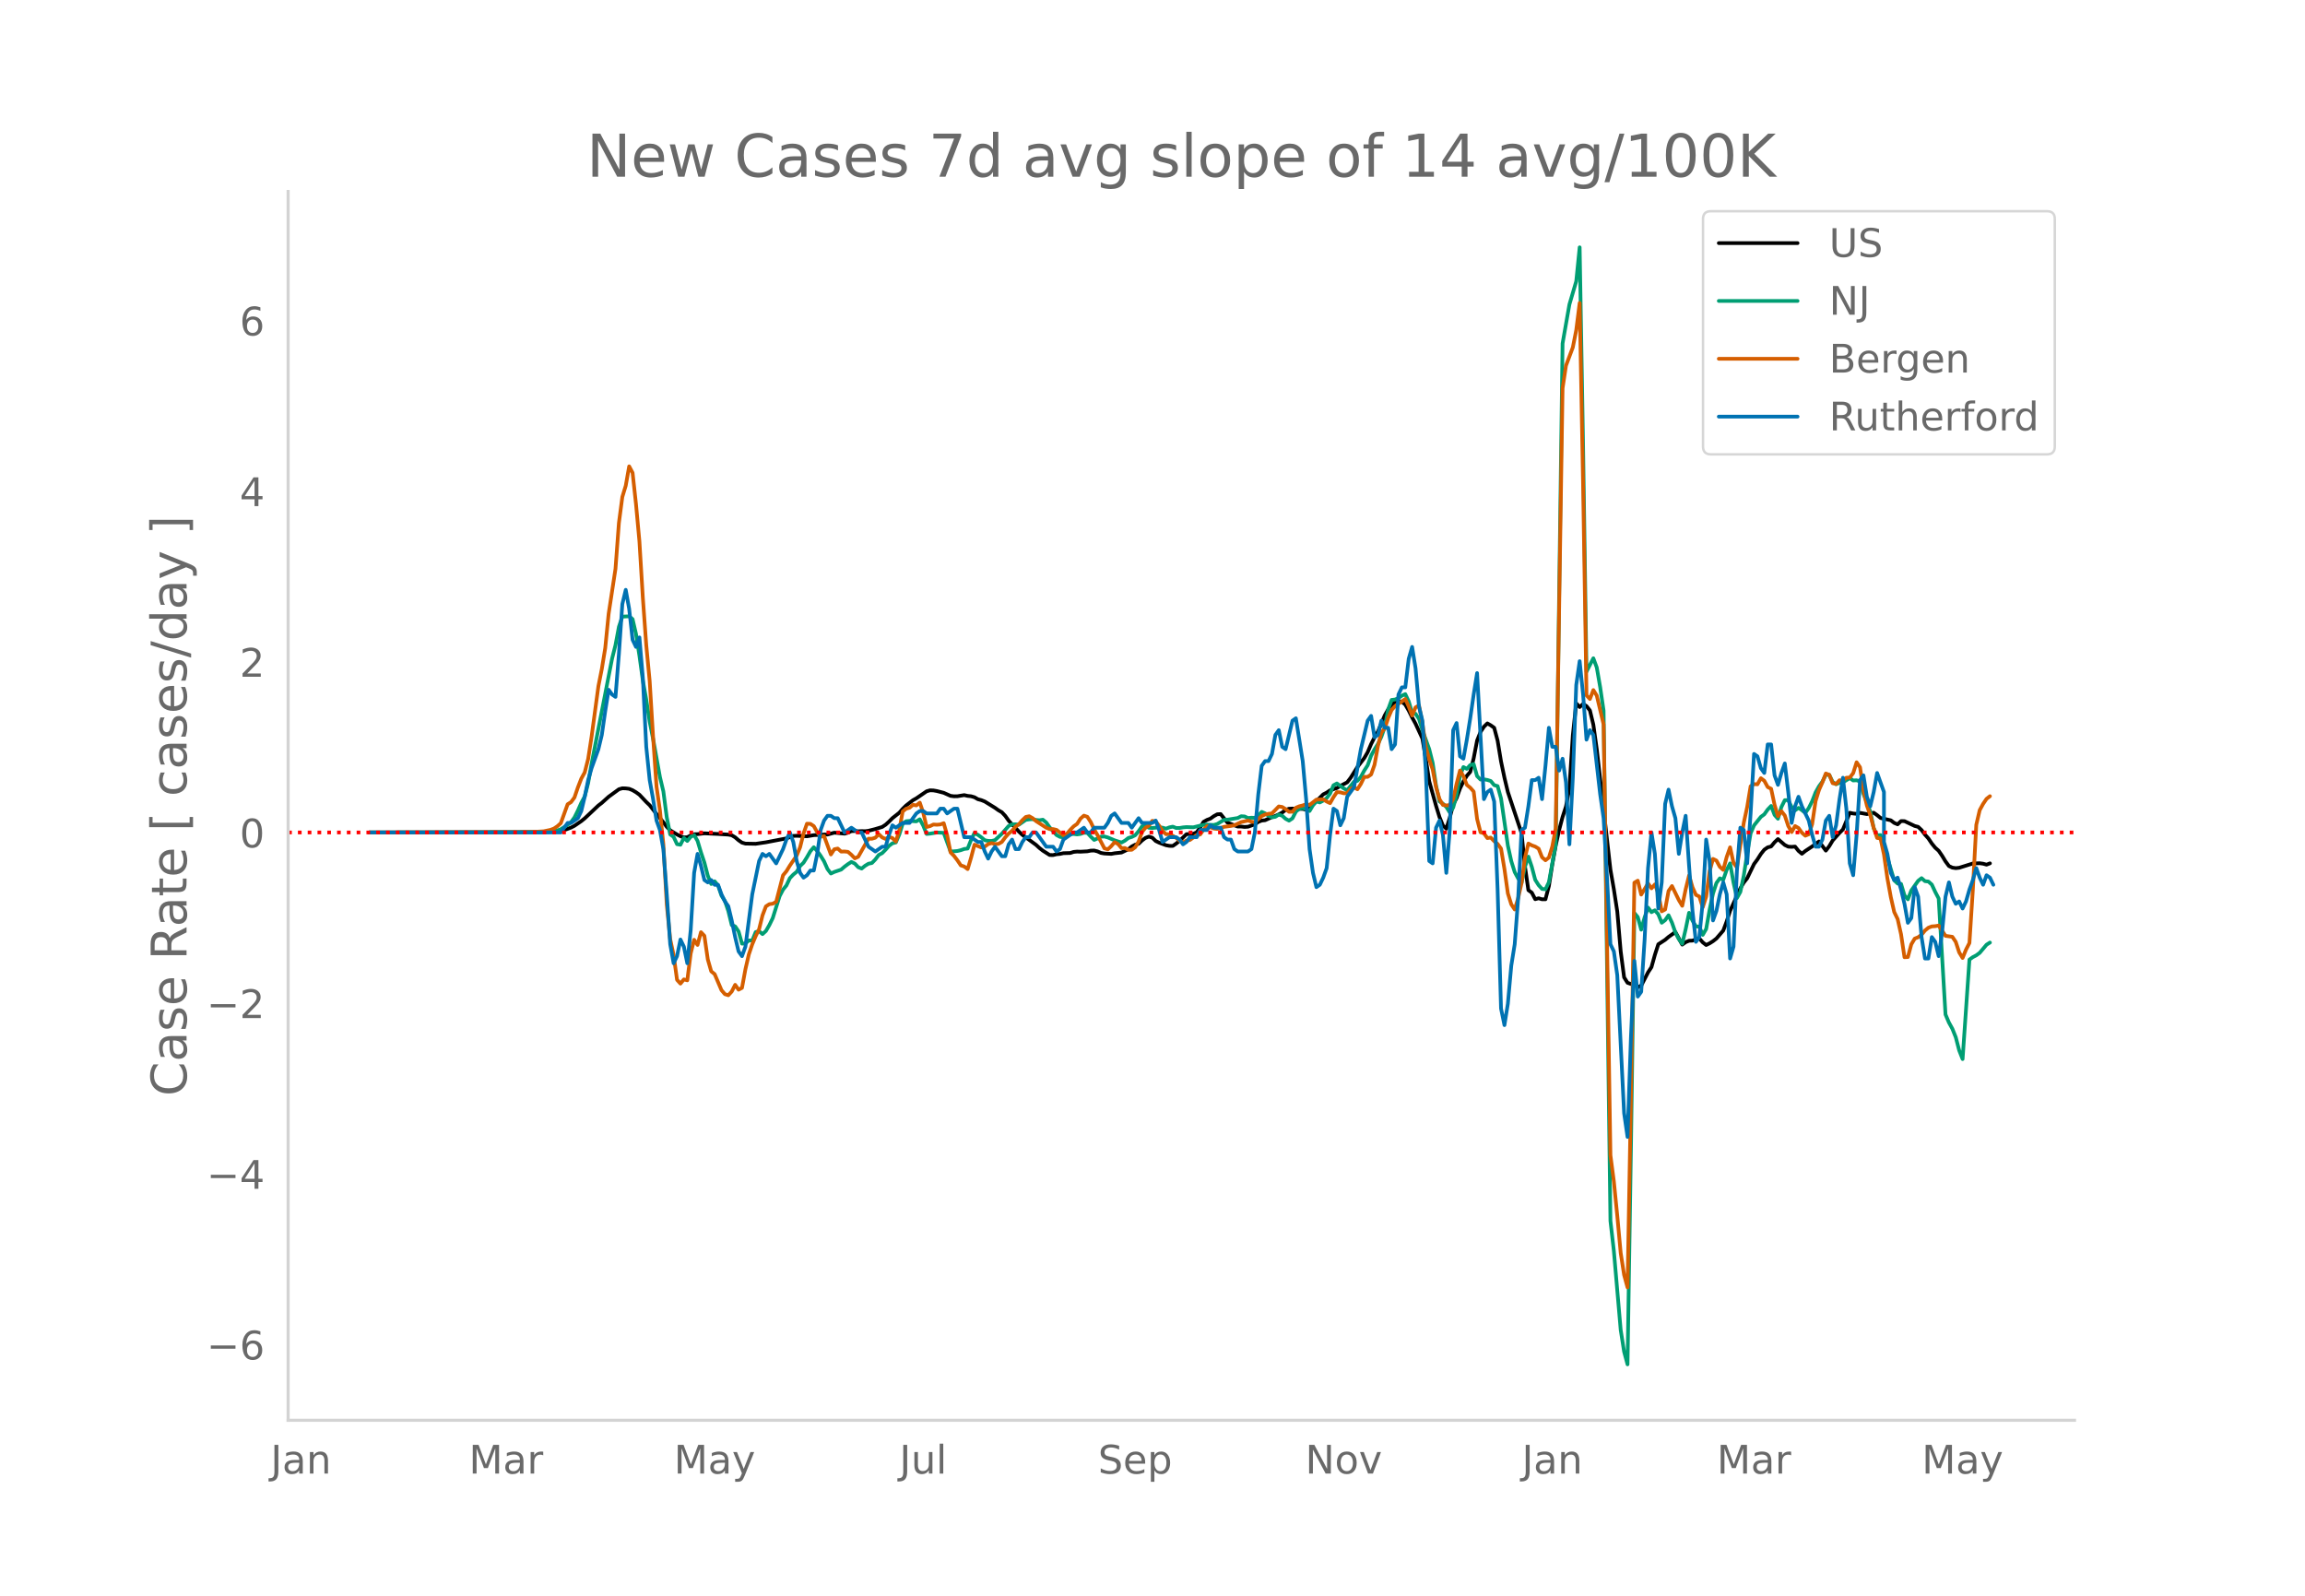 <svg height="864" viewBox="0 0 936 648" width="1248" xmlns="http://www.w3.org/2000/svg" xmlns:xlink="http://www.w3.org/1999/xlink"><defs><style>*{stroke-linecap:butt;stroke-linejoin:round}</style></defs><g id="figure_1"><path d="M0 648h936V0H0z" style="fill:#fff" id="patch_1"/><g id="axes_1"><path d="M117 576.72h725.4V77.76H117z" style="fill:none" id="patch_2"/><path clip-path="url(#p834df332df)" d="m149.973 338.045 69.416-.139 6.942-.325 1.388-.177 1.388-.31 2.777-1.038 1.388-.725 2.777-1.897 1.388-1.119 5.554-5.229 1.388-1.062 2.777-2.495 4.164-3.033 1.389-.4 1.388.044 1.388.176 1.389.566 1.388.823 1.388.998 2.777 2.955 1.388 1.327 2.777 3.54 2.777 3.374 1.388 1.848 1.388 1.415 2.777 1.7 1.388.705 1.389.48 1.388-.067 1.388-.726 1.389-.499 1.388-.044 2.777-.325 5.553.258 4.165.263 1.388.263 1.389.84 1.388 1.195 1.388.96 1.389.398 4.164.08 4.165-.612 8.33-1.597 2.777-.997 1.388-.05 4.165.207 2.777-.47 2.777-.125 1.388-.137 1.388.02 2.777-.757 4.165.398 1.388-.392 1.389-.647 1.388-.045 1.388.122 1.389-.086 1.388.053 1.388-.178 2.777-.703 2.777-.845 1.388-.907 1.388-1.256 1.389-1.411 2.776-2.189 1.388-1.585 1.389-1.367 2.776-2.144 1.389-.774 4.165-2.853 1.388-.393 1.388.053 1.389.243 2.776.719 2.777 1.24 1.388.172 1.389-.019 2.776-.46 1.389.319 1.388.144 1.388.405 1.389.803 1.388.365 1.388.554 4.165 2.57 1.389.996 1.388.8 1.388 1.481 1.389 1.942 1.388 1.543 1.388 1.375 1.389 1.546 1.388 1.292 5.553 4.07 1.388 1.277 1.389 1.088 2.776 1.763 1.389.01 1.388-.331 1.388-.128 1.389-.295 2.776-.08 1.389-.442 1.388-.136 1.388.047 2.777-.147 1.388-.28 1.389-.047 1.388.358 1.388.625 1.389.232 2.776.15 1.389-.258 2.776-.3 2.777-1.33 1.388-1.115 1.389-.721 1.388-.388 1.388-1.337 1.389-1.042 1.388-.524 1.388.421 1.389 1.361 1.388.672 2.777 1.04 1.388.26 1.388.026 1.389-.964 1.388-1.134 2.776-2.666 2.777-.166 1.388-.62 1.389-1.93 1.388-2.298 1.388-.79 1.389-.52 1.388-.993 1.388-.769 1.389-.088 2.776 3.501 4.165 1.574 1.389-.003 1.388.155 1.388-.094 2.777-.95 1.388-1.01 1.389-.526 1.388-.144 2.777-1.279 1.388-.453 1.388-.623 1.389-.758 1.388-1.091 1.388-.46 1.389-.074 2.776.156 1.389-.025 1.388.365 1.388-.5 1.389-1.691 2.776-2.68 1.389-1.393 1.388-.704 1.388-.936 2.777-.927 1.388-.857 2.777-1.461 1.388-1.812 2.777-4.403 2.776-3.626 1.389-2.404 1.388-3.274 1.388-2.73 1.389-2.368 2.776-6.596 1.389-2.411 1.388-1.833 1.388-1.11 1.389-.38 1.388.193 1.388 1.205 1.389 2.391 1.388 2.822 1.388 2.522 2.777 6.023 1.388 8.26 1.389 9.083 2.776 10.003 1.389 4.539 1.388 3.423 1.388 1.314 1.389-4.425 1.388-5.339 1.388-2.679 1.389-3.862 1.388-2.875 1.388-2.296 1.388-1.59 1.389-5.505 1.388-7.233 1.388-3.486 1.389-2.109 1.388-1.363 1.388.783 1.389.997 1.388 5.22 1.388 8.43 1.389 6.62 1.388 5.82 5.553 16.684 1.389 13.562 1.388 9.602 1.388 1.012 1.389 2.659 1.388-.375 1.388.416 1.389-.011 1.388-5.382 1.388-8.817 1.389-7.66 1.388-6.279 1.388-5.26 1.389-4.28 1.388-7.455 1.388-21.43 1.389-13.004 1.388 1.51 1.388-1.23 1.389.862 1.388 1.748 1.388 5.758 1.389 9.968 5.553 48.94 1.388 7.948 1.388 9.007 1.389 16.171 1.388 10.605 1.388 2.2 1.389.482 1.388-.467 1.388 1.798 1.389-.647 2.776-5.396 1.389-2.124 1.388-4.982 1.388-4.309 2.777-1.8 1.388-1.187 2.777-1.967 2.777 5.1 1.388-.995 1.388-.575 1.389-.052 1.388-.538 1.388-.336 1.389 1.582 1.388 1.074 1.388-.681 1.389-.878 1.388-1.085 2.777-3.23 1.388-3.708 1.388-4.31 4.165-9.145 1.389-2.336 1.388-1.748 2.776-5.757 1.389-1.89 1.388-2.19 1.388-1.745 1.389-.962 1.388-.358 1.388-1.689 1.389-1.313 2.776 2.412 1.389.672 1.388.086 1.388-.117 1.389 1.743 1.388 1.17 1.388-1.125 2.777-1.834 2.777-2.037 2.776 3.726 1.389-1.801 1.388-2.313 2.777-3.102 1.388-1.385 2.777-6.773 1.388.303 1.388.138 1.389-.402 2.776.498 2.777-.557 1.388.993 1.389 1.144 4.165.948 1.388 1.059 1.388.572 1.388-1.316 1.389.018 4.165 1.967 1.388.355 1.388 1.302 1.389 1.855 1.388 1.552 1.388 2.07 1.389 1.697 1.388 1.233 1.388 2.022 1.389 2.294 1.388 1.877 1.388.656 1.389.208 1.388-.15 5.553-1.745 2.777-.095 1.388.191 1.389.384 1.388-.531h0" style="fill:none;stroke:#000;stroke-linecap:round;stroke-width:1.5" id="line2d_1"/><path clip-path="url(#p834df332df)" d="m149.973 338.04 69.416-.098 4.165-.227 1.388-.187 1.389-.32 1.388-.474 2.777-1.772 1.388-1.1 1.388-1.927 1.389-2.787 1.388-3.15 1.388-2.579 1.389-5.418 1.388-7.823 8.33-42.716 1.388-5.523 1.388-7.427 1.389-4.138 2.776-.113 1.389 1.152 1.388 6.005 1.388 8.844 1.389 10.066 1.388 7.745 1.388 9.031 1.389 6.939 2.776 15.472 1.389 5.834 1.388 10.564 1.388 6.92 1.389.998 1.388 2.964 1.388.229 1.389-2.771 1.388 1.228 1.388-1.674 1.389-.709 1.388 2.365 1.388 4.64 1.389 4.144 1.388 5.35 1.388 3.367 1.389-1.1 1.388 1.713 1.388 4.112 1.389 2.152 1.388 4.116 1.388 5.699 1.389.51 1.388 2.081 1.388 4.945 1.389-.058 1.388-1.254 1.388.046 1.388-3.434 1.389-.37 1.388 1.186 1.388-1.272 1.389-2.394 1.388-2.86 2.777-8.862 1.388-2.661 1.388-1.716 1.389-2.95 1.388-1.453 1.388-1.133 1.389-2.353 1.388-1.34 1.388-2.219 1.389-2.44 1.388-1.622 1.388 1.529 1.389 1.946 1.388 2.251 1.388 3.114 1.389 1.837 1.388-.643 2.777-.95 1.388-1.196 1.388-1.04 1.389-.883 1.388.689 1.388 1.463 1.389.551 1.388-1.138 1.388-.842 1.389-.273 1.388-1.447 1.388-1.837 1.389-.733 1.388-1.397 1.388-1.57 1.389-1.026 1.388-.354 1.388-3.185 1.388-4.385 1.389-1.043 1.388-.125 2.777.19 1.388-.851 1.388 2.56 1.389 3.394 1.388-.124 2.777-.456 2.776.14 2.777 7.61 2.777-.24 1.388-.332 1.388-.494 1.389-.169 1.388-3.493 1.388-2.815 1.389.749 1.388.995 1.388 1.18 1.389.27 1.388.035 1.388-.342 2.777-2.588 2.777-3.177 1.388-.633 1.388-.034 1.389.154 2.776-1.94 1.389-.218 1.388-.09 1.388.335 1.388.125 1.389-.229 1.388 1.169 1.388 1.968 2.777 3.09 1.388.75 1.389.157 2.776-1.276 1.389-.063 1.388.185 1.388-.184 1.389-.503 1.388.05 1.388 1.522 1.389 1.346 1.388-.601 1.388-.725 1.389-.061 1.388.394 2.777 1.166 2.776.894 1.389-.764 1.388-1.083 1.388-.42 1.389-.683 1.388-1.65 1.388-1.987 1.389-.19 1.388.776 1.388.09 2.777-.252 1.388.114 1.389.406 1.388-.52 1.388-.292 1.389.555 1.388-.018 1.388-.239 1.388-.125 2.777.091 4.165-.997 1.388-.08 2.777.138 1.388-.4 2.777-1.688 1.388-.072 4.165-.673 1.389-.724 1.388.085 1.388.665 1.389-.153 1.388.068 1.388-.94 1.389-1.499 1.388.613 1.388.98 1.389.655 1.388-.24 1.388-.913 1.389.492 1.388 1.242 1.388.744 1.389-.933 1.388-2.721 1.388-1.19 1.389-.233 1.388.404 1.388.762 1.389-2.325 1.388-1.566 1.388.408 1.389-.729 1.388-1.015 1.388-1.841 1.388-3.386 1.389-.737 2.776 2.005 1.389.784 2.776-3.507 1.389-.34 1.388-1.62 1.388-2.549 1.389-2.153 1.388-3.902 1.388-2.54 1.389-2.237 1.388-2.88 1.388-3.985 1.389-7.182 1.388-3.822 1.388-.16 1.389-.574 1.388-.983 1.388-.641 1.389 2.944 1.388 4.703 1.388.335 1.389 2.054 1.388 4.62 2.777 7.687 1.388 5.544 1.388 9.3 1.389 6.38 1.388.936 1.388 1.32 1.389 2.22 1.388-1.93 1.388-5.065 1.389-7.897 1.388-3.527 1.388.733 1.388-1.545 1.389-.38 1.388 4.869 1.388 1.391 1.389-.072 1.388.241 1.388.428 1.389 1.686 1.388.38 1.388 4.99 2.777 19.177 1.388 6.31 1.389 4.445 1.388 2.557 1.388 1.852 1.389-6.567 1.388-4.118 1.388 4.154 1.389 5.257 1.388 2.185 1.388 1.523 1.389.143 1.388-2.89 2.777-15.22 2.776-203.525 2.777-15.837 2.777-9.43 1.388-13.781 1.388 80.61 1.389 91.681 2.776-5.42 1.389 3.734 1.388 8.004 1.388 9.523 2.777 207.19 1.388 12.22 2.777 32.07 1.388 8.83 1.388 5.158 1.389-87.99 1.388-95.289 1.388 1.648 1.389 5.116 1.388-5.03 1.388-3.941 1.389 1.863 1.388-.76 1.388 1.614 1.389 3.437 1.388-1.049 1.388-1.978 1.389 2.997 1.388 3.991 1.388 2.66 1.389 1.923 1.388-5.904 1.388-6.682 1.389 3.21 1.388 2.311 1.388.118 1.389 3.32 1.388-2.377 1.388-7.803 1.389-6.598 1.388-4.278 1.388-1.905 1.389.59 1.388-4.045 1.388-2.61 1.389 7.867 1.388 6.206 1.388-2.49 1.389-6.626 1.388-9.023 1.388-8.115 1.388-3.243 2.777-3.465 1.388-1.021 1.389-1.953 1.388-1.46 1.388 3.637 1.389 1.557 1.388-4.751 1.388-2.781 1.389-.034 1.388 2.82 1.388 1.356 1.389-1.011 1.388.922 1.388 1.146 1.389-1.998 1.388-2.761 1.388-3.587 1.389-2.494 1.388-1.915 1.388-2.812 1.389.101 1.388 2.884 1.388.916 1.389-.6 1.388-.176 2.777-1.724 1.388.967 1.388-.081 1.389.477 1.388 4.994 2.777 7.258 1.388 6.7 1.388 2.902 1.389-.082 5.553 18.367 1.388 1.3 1.388.155 1.389 4.634 1.388 1.632 1.388-3.587 2.777-3.927 1.388-1.081 1.389 1.224 1.388.145 1.388 1.24 1.389 2.994 1.388 2.655 2.777 47.103 1.388 3.27 1.388 2.505 1.389 3.457 1.388 5.339 1.388 3.533 2.777-40.405 1.388-.997 1.389-.723 1.388-1.023 2.777-3.29 1.388-.878h0" style="fill:none;stroke:#009e73;stroke-linecap:round;stroke-width:1.5" id="line2d_2"/><path clip-path="url(#p834df332df)" d="m149.973 338.04 61.086-.095 5.553-.133 4.165-.247 2.777-.588 1.388-.53 1.389-.93 1.388-1.233 2.777-7.7 1.388-.872 1.388-1.878 1.389-4.077 1.388-3.585 1.388-2.522 1.389-5.462 1.388-8.97 2.777-20.578 1.388-6.998 1.388-8.478 1.389-13.958 2.776-18.226 1.388-18.624 1.389-10.564 1.388-4.57 1.388-7.852 1.389 2.617 1.388 12.745 1.388 15.077 1.389 22.93 1.388 19.23 1.388 14.585 1.389 22.758 1.388 20.065 1.388 9.71 1.389 13.75 1.388 24.542 1.388 13.977 1.389 6.449 1.388 10.07 1.388 1.536 1.389-1.706 1.388.379 1.388-10.943 1.389-5.52 1.388 2.087 1.388-5.177 1.389 1.46 1.388 9.615 1.388 4.818 1.389 1.137 2.776 6.506 1.389 1.63 1.388.437 1.388-1.517 1.389-2.712 1.388 1.972 1.388-.74 1.389-7.548 1.388-6.03 1.388-4.116 1.388-3.3 1.389-2.826 1.388-5.614 1.388-3.66 1.389-.892 1.388-.19 1.388-.777 2.777-10.753 1.388-1.67 1.389-2.275 2.776-4.078 1.389-3.394 1.388-5.576 1.388-3.964 1.389.057 1.388.91 1.388 2.485 1.389 1.84 1.388-.285 2.777 7.491 1.388-2.124 1.388-.284 1.389 1.232 1.388-.038 1.388.152 1.389 1.195 1.388 1.441 1.388-.645 4.165-7.34 1.389.02 1.388-.417 1.388-1.442 1.389 1.328 1.388.607 1.388-.816 1.389.455 1.388 1.423 1.388-4.59 1.388-7.624 1.389-1.119 1.388-.398 1.388-1.176 1.389.228 1.388-1.12 1.388 4.06 1.389 5.84 1.388-.36 1.388-.664 1.389.095 1.388-.114 1.388-.512 1.389 4.855 1.388 7.018 1.388 1.384 1.389 1.82 1.388 2.05 1.388.473 1.389 1.043 1.388-4.646 1.388-5.273 2.777 1.138 1.388-.341 1.389-1.024 1.388-.398 1.388.379 1.389-.057 1.388-.797 1.388-1.877 1.389-1.555 1.388-1.1 1.388-1.67 1.389-1.023 1.388-1.612 1.388-1.328 1.389-.285 1.388.778 1.388 1.195 4.165 2.693 1.388.569 1.389-.019 1.388.322 2.777 2.2 1.388-.569 1.388-1.63 1.389-1.423 1.388-.986 1.388-2.143 1.389-1.233 1.388.474 1.388 2.124 1.389 2.997 1.388 2.37 2.777 5.33 1.388.398 1.388-1.29 1.389-1.63 1.388.777 1.388 1.65 1.389-.038 1.388.74 1.388-.02 1.389-1.024 1.388-2.294 1.388-3.926 1.389-1.707 1.388-.872 1.388-1.935 1.389.247 1.388 1.706 1.388 2.106 1.389 1.346 1.388.02 1.388.644 1.389.853 1.388 1.176 1.388.588 1.388-.664 1.389-.246 2.776-2.03 1.389-.208 1.388-1.935 1.388-1.479 2.777 1.005 1.388.171 2.777-.872 2.777-.36 1.388-.266 2.777-1.309 2.776-.607 1.389.455 1.388.19 2.777-2.465 1.388-.645 1.388-.285 1.389-.151 2.776-2.845 1.389.227 1.388.854 1.388 1.1 1.389-.02 1.388-1.63 1.388-.588 1.389-.342 1.388-.512 1.388.323 2.777-2.181 2.777-.114 1.388.891 1.388.664 1.388-2.446 1.389-2.03 1.388.076 1.388.398 1.389-.018 1.388-1.821 1.388-.607 1.389.815 1.388-2.143 1.388-2.882 1.389-.02 1.388-.948 1.388-3.944 1.389-7.606 1.388-5.5 1.388-1.687 1.389-4.21 1.388-3.244 1.388-1.555 4.165-2.902 1.389 3.035 1.388 3.66 1.388-3.319 1.389-.796 1.388 7.055 1.388 9.862 1.389 4.95 1.388 4.134 1.388 7.245 1.389 4.78 1.388 2.389 1.388.208 1.389-.17 1.388-2.428 1.388-6.145 1.389-5.443 1.388 2.295 1.388 3.566 1.388 1.119 1.389 1.574 1.388 11.113 1.388 5.425 1.389.398 1.388 1.953 1.388-.19 1.389 1.442 1.388 1.119 1.388 1.896 1.389 8.307 1.388 9.9 1.388 4.438 1.389 2.086 1.388-4.532 1.388-6.202 1.389-10.298 1.388-5.747 1.388.74 1.389.493 1.388.853 1.388 3.49 1.389 1.214 1.388-1.1 1.388-4.514 1.389-7.358 2.776-178.692 1.389-9.199 2.776-7.396 1.389-7.017 1.388-11.02 1.388 73.681 1.389 85.648 1.388 1.48 1.388-3.623 1.389 2.238 2.776 11.72 2.777 174.937 1.388 10.602 1.388 13.958 1.389 15.097 1.388 8.933 1.388 5.082 1.389-77.568 1.388-86.786 1.388-.815 1.389 5.651 2.776-4.532 1.389 1.991 1.388-1.593 1.388 3.622 1.389 7.302 1.388-.74 1.388-7.529 1.389-1.991 2.776 5.69 1.389 2.332 1.388-6.695 1.388-5.632 1.389 4.798 1.388 3.091 1.388.664 1.389 4.362 1.388-4.305 1.388-10.26 1.389-5.064 1.388.664 1.388 2.56 1.389 1.233 1.388-5.235 1.388-3.926 1.389 6.316 1.388 1.859 2.777-18.15 1.388-6.43 1.388-8.401 1.388-.873 1.389.095 1.388-2.484 1.388 1.043 1.389 2.56 1.388.683 1.388 6.486 1.389 4.647 1.388-2.049 1.388 1.783 1.389 4.21 1.388 2.504 1.388-2.447 1.389.797 1.388 1.915 1.388 1.214 1.389-.569 1.388-4.115 1.388-9.37 1.389-4.513 1.388-3.091 1.388-3.604 1.389.55 1.388 3.395 1.388.303 1.389-1.517 1.388.209 1.388-1.214 1.389-.076 1.388-1.783 1.388-4.419 1.389 2.01 1.388 9.313 1.388 6.24 1.389 3.906 1.388 5.235 1.388 4.02 1.389.228 1.388 6.486 1.388 9.654 1.389 7.624 1.388 6.087 1.388 2.864 1.388 6.183 1.389 9.312 1.388-.076 1.388-5.158 1.389-2.333 1.388-.55 1.388-1.024 1.389-1.707 1.388-1.138 1.388-.531 1.389-.095 1.388-.247 2.777 4.173 2.776.398 1.389 2.067 1.388 4.249 1.388 2.275 1.389-3.394 1.388-2.693 1.388-21.697 1.389-26.286 1.388-5.955 1.388-2.541 1.389-2.049 1.388-1.08h0" style="fill:none;stroke:#d55e00;stroke-linecap:round;stroke-width:1.5" id="line2d_3"/><path clip-path="url(#p834df332df)" d="M149.973 338.04h77.746l2.777-3.864h1.388l2.777-1.932 1.388-2.898 1.388-5.796 1.389-6.761 1.388-4.83 2.777-7.727 1.388-5.796 1.388-9.66 1.389-8.693 1.388 1.932 1.388.966 1.388-17.387 1.389-20.285 1.388-5.795 1.388 7.727 1.389 12.557 1.388 2.898 1.388-3.864 1.389 16.421 1.388 28.013 1.388 13.523 1.389 7.727 1.388 8.694 1.388 3.863 1.389 7.728 1.388 18.353 1.388 20.285 1.389 7.727 1.388-2.898 1.388-6.761 1.389 2.897 1.388 6.762 1.388-13.523 1.389-23.183 1.388-7.727 1.388 4.83 1.389 5.795 1.388.966 1.388-.966 1.389 1.932h1.388l1.388 3.864 1.389 2.898 1.388 1.932 1.388 5.795 1.389 6.762 1.388 5.795 1.388 1.932 1.389-3.864 2.776-21.25 2.777-13.523 1.388-2.898 1.388.966 1.389-.966 2.776 3.864 2.777-5.796 1.388-3.864 1.389-2.898 1.388 3.864 1.388 7.728 1.389 4.83 1.388 1.931 1.388-.966 1.389-1.932h1.388l1.388-6.761 1.389-9.66 1.388-3.863 1.388-1.932h1.389l1.388.966h1.388l2.777 5.795 2.777-1.931 2.776 1.931h1.389l2.776 5.796 2.777 1.932 2.777-1.932h1.388l1.388-4.83 1.389-3.863 1.388.966 2.776-1.932h2.777l2.777-3.864 1.388-.966h1.388l1.389.966h4.165l1.388-1.932h1.388l1.389 1.932 2.776-1.932h1.389l2.776 11.591h2.777l2.777 1.932h1.388l1.388 3.864 1.389 2.898 1.388-2.898 1.388-1.932 2.777 3.864h1.388l1.389-4.83 1.388-1.932 1.388 3.864h1.389l1.388-2.898 1.388-1.932h1.389l1.388-1.932h1.388l4.165 5.796h2.777l1.388 1.932 1.388-.966 1.389-3.864 4.165-2.898h1.388l2.777-1.931 1.388 1.931h1.388l1.389-1.931h4.165l1.388-1.932 1.388-2.898 1.389-.966 2.776 3.864h2.777l1.388 1.932 2.777-3.864 1.388 1.932h4.165l1.389-.966 1.388 3.863 1.388 4.83 2.777-1.932h2.777l1.388.966 1.388 1.932 1.388-.966 1.389-1.932h2.776l1.389-2.898h2.776l1.389-1.931 1.388.966h2.777l1.388 3.863 1.388.966h1.389l1.388 3.864 1.388.966h4.165l1.389-.966 1.388-6.762 1.388-15.455 1.389-11.59 1.388-1.933h1.388l1.389-2.898 1.388-7.727 1.388-1.932 1.389 6.762 1.388.966 2.777-11.592 1.388-.966 2.777 17.387 1.388 15.455 1.388 20.285 1.389 9.66 1.388 5.795 1.388-.966 1.389-2.898 1.388-3.863 1.388-13.524 1.388-10.625 1.389.966 1.388 5.796 1.388-2.898 1.389-8.694 2.776-3.863 2.777-15.455 2.777-11.592 1.388-1.932 1.388 8.694 1.389-.966 1.388-5.796 1.388 2.898h1.389l1.388 8.694 1.388-1.932 1.389-20.285 1.388-2.898h1.388l1.389-11.591 1.388-4.83 1.388 8.694 1.389 15.455 1.388 5.795 1.388 20.285 1.389 36.706 1.388.966 1.388-14.49 1.389-2.897 1.388 5.795 1.388 15.455 1.389-17.387 1.388-40.569 1.388-2.898 1.389 13.523 1.388.966 1.388-7.727 1.388-8.694 1.389-9.659 1.388-8.693 2.777 51.194 1.388-2.898 1.388-.965 1.389 4.83 1.388 35.739 1.388 48.297 1.389 6.761 1.388-8.693 1.388-15.455 1.389-8.693 1.388-18.353 1.388-28.013 1.389-.965 1.388-8.694 1.388-10.625h1.389l1.388-.966 1.388 8.693 1.389-13.523 1.388-15.455 1.388 7.728h1.389l1.388 9.659 1.388-4.83 1.389 9.66 1.388 25.114 1.388-27.046 1.389-37.672 1.388-9.66 1.388 13.524 1.389 18.353 1.388-3.864 1.388 1.932 2.777 24.148 1.388 9.66 1.389 24.148 1.388 27.047 1.388 2.897 1.388 9.66 2.777 56.024 1.388 9.66 1.389-40.57 1.388-30.91 1.388 14.49 1.389-1.933 1.388-21.25 1.388-28.978 1.389-14.49 1.388 8.694 1.388 22.216 1.389-10.625 1.388-31.876 1.388-5.795 1.389 6.761 1.388 4.83 1.388 14.489 1.389-8.694 1.388-6.761 1.388 20.285 1.389 18.352 1.388 12.558 1.388-1.932 1.389-14.49 1.388-25.114 1.388 8.694 1.389 24.148 1.388-3.864 1.388-6.761 1.389-4.83 1.388 4.83 1.388 26.08 1.389-4.83 1.388-30.91 1.388-17.386 1.389.965 1.388 13.524 1.388-20.285 1.388-24.149 1.389.966 1.388 4.83 1.388 1.932 1.389-11.591h1.388l1.388 12.557 1.389 3.864 1.388-4.83 1.388-3.864 1.389 11.591 1.388 12.558 1.388-6.762 1.389-3.864 1.388 3.864 2.777 5.796 1.388 5.795 1.388 4.83h1.389l1.388-2.898 1.388-7.727 1.389-1.932 1.388 8.693 1.388-4.83 1.389-10.625 1.388-8.693 1.388 12.557 1.389 22.217 1.388 4.83 1.388-16.422 1.389-22.216 1.388-1.932 1.388 8.693 1.389 3.864 1.388-5.796 1.388-7.727 2.777 7.727v20.285l1.388 4.83 1.389 7.727 1.388 2.898 1.388-.966 1.388 4.83 1.389 5.796 1.388 7.727 1.388-1.932 1.389-12.557 1.388 3.864 1.388 16.42 1.389 8.694h1.388l1.388-8.693 1.389 1.932 1.388 5.795 1.388-9.66 1.389-14.488 1.388-5.796 1.388 5.796 1.389 2.898 1.388-.966 1.388 2.897 1.389-2.897 1.388-4.83 1.388-3.864 1.389-4.83 1.388 3.864 1.388 2.898 1.389-3.864 1.388.966 1.388 2.898h0" style="fill:none;stroke:#0072b2;stroke-linecap:round;stroke-width:1.5" id="line2d_4"/><path clip-path="url(#p834df332df)" d="M117 338.04h725.4" style="fill:none;stroke:red;stroke-dasharray:1.5,2.475;stroke-dashoffset:0;stroke-width:1.5" id="line2d_5"/><path d="M117 576.72V77.76" style="fill:none;stroke:#d3d3d3;stroke-linecap:square;stroke-linejoin:miter;stroke-width:1.25" id="patch_3"/><path d="M117 576.72h725.4" style="fill:none;stroke:#d3d3d3;stroke-linecap:square;stroke-linejoin:miter;stroke-width:1.25" id="patch_4"/><g id="matplotlib.axis_1"><g id="xtick_1"><g style="fill:#696969" transform="matrix(.16 0 0 -.16 109.874 598.378)" id="text_1"><defs><path d="M9.813 72.906h9.859V5.078q0-13.187-5-19.14-5-5.954-16.094-5.954h-3.75v8.297h3.078q6.531 0 9.219 3.672Q9.813-4.39 9.813 5.078z" id="DejaVuSans-74"/><path d="M34.281 27.484q-10.89 0-15.093-2.484-4.204-2.484-4.204-8.5 0-4.781 3.157-7.594 3.156-2.797 8.562-2.797 7.485 0 12 5.297 4.516 5.297 4.516 14.078v2zm17.922 3.72V0H43.22v8.297Q40.14 3.328 35.547.953q-4.594-2.375-11.234-2.375-8.391 0-13.36 4.719Q6 8.016 6 15.922q0 9.219 6.172 13.906 6.187 4.688 18.437 4.688h12.61v.89q0 6.203-4.078 9.594-4.078 3.39-11.453 3.39-4.688 0-9.141-1.124-4.438-1.125-8.531-3.375v8.312q4.921 1.906 9.562 2.844 4.64.953 9.031.953 11.875 0 17.735-6.156 5.86-6.14 5.86-18.64z" id="DejaVuSans-97"/><path d="M54.89 33.016V0h-8.984v32.719q0 7.765-3.031 11.61-3.031 3.858-9.078 3.858-7.281 0-11.484-4.64-4.204-4.625-4.204-12.64V0H9.08v54.688h9.03v-8.5q3.235 4.937 7.594 7.374Q30.078 56 35.797 56q9.422 0 14.25-5.828 4.844-5.828 4.844-17.156z" id="DejaVuSans-110"/></defs><use xlink:href="#DejaVuSans-74"/><use x="29.492" xlink:href="#DejaVuSans-97"/><use x="90.771" xlink:href="#DejaVuSans-110"/></g></g><g id="xtick_2"><g style="fill:#696969" transform="matrix(.16 0 0 -.16 190.412 598.378)" id="text_2"><defs><path d="M9.813 72.906h14.703l18.593-49.61 18.703 49.61h14.704V0H66.89v64.016l-18.797-50h-9.907l-18.796 50V0H9.813z" id="DejaVuSans-77"/><path d="M41.11 46.297q-1.516.875-3.297 1.281Q36.03 48 33.89 48q-7.625 0-11.703-4.953-4.079-4.953-4.079-14.234V0H9.08v54.688h9.03v-8.5q2.844 4.984 7.375 7.39Q30.031 56 36.531 56q.922 0 2.047-.125 1.125-.11 2.484-.36z" id="DejaVuSans-114"/></defs><use xlink:href="#DejaVuSans-77"/><use x="86.279" xlink:href="#DejaVuSans-97"/><use x="147.559" xlink:href="#DejaVuSans-114"/></g></g><g id="xtick_3"><g style="fill:#696969" transform="matrix(.16 0 0 -.16 273.654 598.378)" id="text_3"><defs><path d="M32.172-5.078q-3.797-9.766-7.422-12.735-3.61-2.984-9.656-2.984H7.906v7.516h5.282q3.703 0 5.75 1.765Q21-9.766 23.483-3.219l1.61 4.094-22.11 53.813H12.5l17.094-42.766 17.093 42.766h9.516z" id="DejaVuSans-121"/></defs><use xlink:href="#DejaVuSans-77"/><use x="86.279" xlink:href="#DejaVuSans-97"/><use x="147.559" xlink:href="#DejaVuSans-121"/></g></g><g id="xtick_4"><g style="fill:#696969" transform="matrix(.16 0 0 -.16 365.229 598.378)" id="text_4"><defs><path d="M8.5 21.578v33.11h8.984V21.922q0-7.766 3.016-11.656 3.031-3.875 9.094-3.875 7.265 0 11.484 4.64 4.234 4.64 4.234 12.656v31h8.985V0h-8.984v8.406Q42.047 3.422 37.718 1q-4.313-2.422-10.032-2.422-9.421 0-14.312 5.86Q8.5 10.296 8.5 21.578zM31.11 56z" id="DejaVuSans-117"/><path d="M9.422 75.984h8.984V0H9.422z" id="DejaVuSans-108"/></defs><use xlink:href="#DejaVuSans-74"/><use x="29.492" xlink:href="#DejaVuSans-117"/><use x="92.871" xlink:href="#DejaVuSans-108"/></g></g><g id="xtick_5"><g style="fill:#696969" transform="matrix(.16 0 0 -.16 445.878 598.378)" id="text_5"><defs><path d="M53.516 70.516V60.89q-5.61 2.687-10.594 4-4.984 1.328-9.625 1.328-8.047 0-12.422-3.125t-4.375-8.89q0-4.845 2.906-7.313 2.907-2.453 11.016-3.97l5.953-1.218q11.031-2.11 16.281-7.406 5.25-5.297 5.25-14.172 0-10.61-7.11-16.078-7.093-5.469-20.812-5.469-5.172 0-11.015 1.172Q13.14.922 6.89 3.219v10.156q6-3.36 11.765-5.078 5.766-1.703 11.328-1.703 8.438 0 13.032 3.312 4.593 3.328 4.593 9.485 0 5.359-3.297 8.39-3.296 3.032-10.812 4.547L27.484 33.5q-11.03 2.188-15.968 6.875-4.922 4.688-4.922 13.047 0 9.672 6.812 15.234 6.813 5.563 18.766 5.563 5.14 0 10.453-.938 5.328-.922 10.89-2.765z" id="DejaVuSans-83"/><path d="M56.203 29.594v-4.39H14.891q.593-9.282 5.593-14.142 5-4.859 13.938-4.859 5.172 0 10.031 1.266 4.86 1.265 9.656 3.812v-8.5Q49.266.734 44.187-.344 39.11-1.422 33.892-1.422q-13.094 0-20.735 7.61-7.64 7.625-7.64 20.625 0 13.421 7.25 21.296Q20.016 56 32.328 56q11.031 0 17.453-7.11 6.422-7.093 6.422-19.296zm-8.984 2.64q-.094 7.36-4.125 11.75-4.032 4.407-10.672 4.407-7.516 0-12.031-4.25-4.516-4.25-5.203-11.97z" id="DejaVuSans-101"/><path d="M18.11 8.203v-29H9.077v75.484h9.031v-8.296q2.844 4.875 7.157 7.234Q29.594 56 35.594 56q9.968 0 16.187-7.906 6.235-7.907 6.235-20.797T51.78 6.484q-6.218-7.906-16.187-7.906-6 0-10.328 2.375-4.313 2.375-7.157 7.25zm30.578 19.094q0 9.906-4.079 15.547-4.078 5.64-11.203 5.64-7.14 0-11.218-5.64-4.079-5.64-4.079-15.547 0-9.906 4.078-15.547 4.079-5.64 11.22-5.64 7.124 0 11.202 5.64t4.078 15.547z" id="DejaVuSans-112"/></defs><use xlink:href="#DejaVuSans-83"/><use x="63.477" xlink:href="#DejaVuSans-101"/><use x="125" xlink:href="#DejaVuSans-112"/></g></g><g id="xtick_6"><g style="fill:#696969" transform="matrix(.16 0 0 -.16 530.03 598.378)" id="text_6"><defs><path d="M9.813 72.906h13.28l32.329-60.984v60.984h9.562V0h-13.28L19.39 60.984V0H9.813z" id="DejaVuSans-78"/><path d="M30.61 48.39q-7.22 0-11.422-5.64-4.204-5.64-4.204-15.453 0-9.813 4.172-15.453 4.188-5.64 11.453-5.64 7.188 0 11.375 5.655 4.203 5.672 4.203 15.438 0 9.719-4.203 15.406-4.187 5.688-11.375 5.688zm0 7.61q11.718 0 18.406-7.625 6.703-7.61 6.703-21.078 0-13.422-6.703-21.078-6.688-7.64-18.407-7.64-11.765 0-18.437 7.64-6.656 7.656-6.656 21.078 0 13.469 6.656 21.078Q18.844 56 30.609 56z" id="DejaVuSans-111"/><path d="M2.984 54.688H12.5L29.594 8.797l17.093 45.89h9.516L35.687 0H23.485z" id="DejaVuSans-118"/></defs><use xlink:href="#DejaVuSans-78"/><use x="74.805" xlink:href="#DejaVuSans-111"/><use x="135.986" xlink:href="#DejaVuSans-118"/></g></g><g id="xtick_7"><g style="fill:#696969" transform="matrix(.16 0 0 -.16 618 598.378)" id="text_7"><use xlink:href="#DejaVuSans-74"/><use x="29.492" xlink:href="#DejaVuSans-97"/><use x="90.771" xlink:href="#DejaVuSans-110"/></g></g><g id="xtick_8"><g style="fill:#696969" transform="matrix(.16 0 0 -.16 697.15 598.378)" id="text_8"><use xlink:href="#DejaVuSans-77"/><use x="86.279" xlink:href="#DejaVuSans-97"/><use x="147.559" xlink:href="#DejaVuSans-114"/></g></g><g id="xtick_9"><g style="fill:#696969" transform="matrix(.16 0 0 -.16 780.392 598.378)" id="text_9"><use xlink:href="#DejaVuSans-77"/><use x="86.279" xlink:href="#DejaVuSans-97"/><use x="147.559" xlink:href="#DejaVuSans-121"/></g></g></g><g id="matplotlib.axis_2"><g id="ytick_1"><g style="fill:#696969" transform="matrix(.16 0 0 -.16 83.912 552.03)" id="text_10"><defs><path d="M10.594 35.5h62.593v-8.297H10.594z" id="DejaVuSans-8722"/><path d="M33.016 40.375q-6.641 0-10.532-4.547-3.875-4.531-3.875-12.437 0-7.86 3.875-12.438 3.891-4.562 10.532-4.562 6.64 0 10.515 4.562 3.875 4.578 3.875 12.438 0 7.906-3.875 12.437-3.875 4.547-10.515 4.547zm19.578 30.922v-8.984q-3.719 1.75-7.5 2.671-3.782.938-7.5.938-9.766 0-14.922-6.594-5.14-6.594-5.875-19.922 2.875 4.25 7.219 6.516 4.359 2.266 9.578 2.266 10.984 0 17.36-6.672 6.374-6.657 6.374-18.125 0-11.235-6.64-18.032-6.641-6.78-17.672-6.78-12.657 0-19.344 9.687-6.688 9.703-6.688 28.109 0 17.281 8.204 27.563 8.203 10.28 22.015 10.28 3.719 0 7.5-.734t7.89-2.187z" id="DejaVuSans-54"/></defs><use xlink:href="#DejaVuSans-8722"/><use x="83.789" xlink:href="#DejaVuSans-54"/></g></g><g id="ytick_2"><g style="fill:#696969" transform="matrix(.16 0 0 -.16 83.912 482.726)" id="text_11"><defs><path d="M37.797 64.313 12.89 25.39h24.906zm-2.594 8.593H47.61V25.391h10.407v-8.203H47.609V0h-9.812v17.188H4.89v9.515z" id="DejaVuSans-52"/></defs><use xlink:href="#DejaVuSans-8722"/><use x="83.789" xlink:href="#DejaVuSans-52"/></g></g><g id="ytick_3"><g style="fill:#696969" transform="matrix(.16 0 0 -.16 83.912 413.422)" id="text_12"><defs><path d="M19.188 8.297h34.421V0H7.33v8.297q5.609 5.812 15.296 15.594 9.703 9.797 12.188 12.64 4.734 5.313 6.609 9 1.89 3.688 1.89 7.25 0 5.813-4.078 9.469-4.078 3.672-10.625 3.672-4.64 0-9.797-1.61-5.14-1.609-11-4.89v9.969Q13.767 71.78 18.938 73q5.188 1.219 9.485 1.219 11.328 0 18.062-5.672 6.735-5.656 6.735-15.125 0-4.5-1.688-8.531-1.672-4.016-6.125-9.485-1.218-1.422-7.765-8.187-6.532-6.766-18.453-18.922z" id="DejaVuSans-50"/></defs><use xlink:href="#DejaVuSans-8722"/><use x="83.789" xlink:href="#DejaVuSans-50"/></g></g><g id="ytick_4"><g style="fill:#696969" transform="matrix(.16 0 0 -.16 97.32 344.118)" id="text_13"><defs><path d="M31.781 66.406q-7.61 0-11.453-7.5Q16.5 51.422 16.5 36.375q0-14.984 3.828-22.484 3.844-7.5 11.453-7.5 7.672 0 11.5 7.5 3.844 7.5 3.844 22.484 0 15.047-3.844 22.531-3.828 7.5-11.5 7.5zm0 7.813q12.266 0 18.735-9.703 6.468-9.688 6.468-28.141 0-18.406-6.468-28.11-6.47-9.687-18.735-9.687-12.25 0-18.718 9.688-6.47 9.703-6.47 28.109 0 18.453 6.47 28.14Q19.53 74.22 31.78 74.22z" id="DejaVuSans-48"/></defs><use xlink:href="#DejaVuSans-48"/></g></g><g id="ytick_5"><use xlink:href="#DejaVuSans-50" style="fill:#696969" transform="matrix(.16 0 0 -.16 97.32 274.814)" id="text_14"/></g><g id="ytick_6"><use xlink:href="#DejaVuSans-52" style="fill:#696969" transform="matrix(.16 0 0 -.16 97.32 205.51)" id="text_15"/></g><g id="ytick_7"><use xlink:href="#DejaVuSans-54" style="fill:#696969" transform="matrix(.16 0 0 -.16 97.32 136.206)" id="text_16"/></g><g style="fill:#696969" transform="matrix(0 -.2 -.2 0 75.753 445.117)" id="text_17"><defs><path d="M64.406 67.281v-10.39q-4.984 4.64-10.625 6.922-5.64 2.296-11.984 2.296-12.5 0-19.14-7.64-6.641-7.64-6.641-22.094 0-14.406 6.64-22.047 6.64-7.64 19.14-7.64 6.345 0 11.985 2.296 5.64 2.297 10.625 6.938V5.609Q59.234 2.094 53.437.33q-5.78-1.75-12.218-1.75-16.563 0-26.094 10.124-9.516 10.14-9.516 27.672 0 17.578 9.516 27.703 9.531 10.14 26.094 10.14 6.531 0 12.312-1.734 5.797-1.734 10.875-5.203z" id="DejaVuSans-67"/><path d="M44.281 53.078v-8.5q-3.797 1.953-7.906 2.922-4.094.984-8.5.984-6.688 0-10.031-2.047-3.344-2.046-3.344-6.156 0-3.125 2.39-4.906 2.391-1.781 9.626-3.39l3.078-.688q9.562-2.047 13.593-5.781 4.032-3.735 4.032-10.422 0-7.625-6.032-12.078-6.03-4.438-16.578-4.438-4.39 0-9.156.86Q10.688.296 5.422 2v9.281q4.984-2.594 9.812-3.89 4.829-1.282 9.579-1.282 6.343 0 9.75 2.172 3.421 2.172 3.421 6.125 0 3.656-2.468 5.61-2.453 1.953-10.813 3.765l-3.125.735q-8.344 1.75-12.062 5.39-3.704 3.64-3.704 9.985 0 7.718 5.47 11.906Q16.75 56 26.811 56q4.97 0 9.36-.734 4.406-.72 8.11-2.188z" id="DejaVuSans-115"/><path d="M44.39 34.188q3.172-1.079 6.172-4.594 3-3.516 6.032-9.672L66.609 0H56l-9.313 18.703q-3.624 7.328-7.015 9.719-3.39 2.39-9.25 2.39h-10.75V0h-9.86v72.906h22.266q12.5 0 18.656-5.234 6.157-5.219 6.157-15.766 0-6.89-3.203-11.437-3.204-4.532-9.297-6.282zM19.673 64.797V38.922h12.406q7.125 0 10.766 3.297 3.64 3.297 3.64 9.687 0 6.39-3.64 9.64-3.64 3.25-10.766 3.25z" id="DejaVuSans-82"/><path d="M18.313 70.219V54.688h18.5v-6.985h-18.5V18.016q0-6.688 1.828-8.594 1.828-1.906 7.453-1.906h9.218V0h-9.218q-10.407 0-14.36 3.875-3.953 3.89-3.953 14.14v29.688H2.687v6.984h6.594V70.22z" id="DejaVuSans-116"/><path d="M8.594 75.984h20.703V69H17.578V-6.203h11.719v-6.984H8.594z" id="DejaVuSans-91"/><path d="M48.781 52.594v-8.407q-3.812 2.11-7.64 3.157-3.828 1.047-7.735 1.047-8.75 0-13.593-5.547-4.829-5.532-4.829-15.547 0-10.016 4.829-15.563 4.843-5.53 13.593-5.53 3.907 0 7.735 1.046 3.828 1.047 7.64 3.156V2.094Q45.016.344 40.984-.531q-4.015-.89-8.562-.89-12.36 0-19.64 7.765-7.266 7.765-7.266 20.953 0 13.375 7.343 21.031Q20.22 56 33.016 56q4.14 0 8.093-.86 3.953-.843 7.672-2.546z" id="DejaVuSans-99"/><path d="M25.39 72.906h8.297L8.297-9.28H0z" id="DejaVuSans-47"/><path d="M45.406 46.39v29.594h8.985V0h-8.985v8.203Q42.578 3.328 38.25.953q-4.313-2.375-10.375-2.375-9.906 0-16.14 7.906-6.22 7.922-6.22 20.813 0 12.89 6.22 20.797Q17.968 56 27.874 56q6.063 0 10.375-2.375 4.328-2.36 7.156-7.234zm-30.61-19.093q0-9.906 4.079-15.547 4.078-5.64 11.203-5.64 7.125 0 11.219 5.64 4.11 5.64 4.11 15.547 0 9.906-4.11 15.547-4.094 5.64-11.219 5.64-7.125 0-11.203-5.64-4.078-5.64-4.078-15.547z" id="DejaVuSans-100"/><path d="M30.422 75.984v-89.171H9.719v6.984H21.39V69H9.719v6.984z" id="DejaVuSans-93"/></defs><use xlink:href="#DejaVuSans-67"/><use x="69.824" xlink:href="#DejaVuSans-97"/><use x="131.104" xlink:href="#DejaVuSans-115"/><use x="183.203" xlink:href="#DejaVuSans-101"/><use x="244.727" xlink:href="#DejaVuSans-32"/><use x="276.514" xlink:href="#DejaVuSans-82"/><use x="343.746" xlink:href="#DejaVuSans-97"/><use x="405.025" xlink:href="#DejaVuSans-116"/><use x="444.234" xlink:href="#DejaVuSans-101"/><use x="505.758" xlink:href="#DejaVuSans-32"/><use x="537.545" xlink:href="#DejaVuSans-91"/><use x="576.559" xlink:href="#DejaVuSans-32"/><use x="608.346" xlink:href="#DejaVuSans-99"/><use x="663.326" xlink:href="#DejaVuSans-97"/><use x="724.605" xlink:href="#DejaVuSans-115"/><use x="776.705" xlink:href="#DejaVuSans-101"/><use x="838.229" xlink:href="#DejaVuSans-115"/><use x="890.328" xlink:href="#DejaVuSans-47"/><use x="924.02" xlink:href="#DejaVuSans-100"/><use x="987.496" xlink:href="#DejaVuSans-97"/><use x="1048.775" xlink:href="#DejaVuSans-121"/><use x="1107.955" xlink:href="#DejaVuSans-32"/><use x="1139.742" xlink:href="#DejaVuSans-93"/></g></g><g style="fill:#696969" transform="matrix(.24 0 0 -.24 238.224 71.76)" id="text_18"><defs><path d="M4.203 54.688h8.985l11.234-42.672 11.172 42.672h10.593l11.235-42.672 11.187 42.672h8.985L63.28 0H52.688L40.922 44.828 29.109 0H18.5z" id="DejaVuSans-119"/><path d="M8.203 72.906h46.875v-4.203L28.61 0H18.312L43.22 64.594H8.203z" id="DejaVuSans-55"/><path d="M45.406 27.984q0 9.766-4.031 15.125-4.016 5.375-11.297 5.375-7.219 0-11.25-5.375-4.031-5.359-4.031-15.125 0-9.718 4.031-15.093t11.25-5.375q7.281 0 11.297 5.375 4.031 5.375 4.031 15.093zm8.985-21.203q0-13.953-6.203-20.765Q42-20.797 29.203-20.797q-4.734 0-8.937.703-4.203.703-8.157 2.172v8.735q3.954-2.141 7.813-3.157 3.86-1.031 7.86-1.031 8.843 0 13.234 4.61 4.39 4.609 4.39 13.937v4.453q-2.781-4.844-7.125-7.234Q33.938 0 27.875 0 17.828 0 11.672 7.656q-6.156 7.672-6.156 20.328 0 12.688 6.156 20.344Q17.828 56 27.875 56q6.063 0 10.406-2.39 4.344-2.391 7.125-7.22v8.297h8.985z" id="DejaVuSans-103"/><path d="M37.11 75.984V68.5h-8.594q-4.828 0-6.72-1.953-1.874-1.953-1.874-7.031v-4.828h14.797v-6.985H19.922V0H10.89v47.703H2.297v6.984h8.594V58.5q0 9.125 4.25 13.297 4.25 4.187 13.468 4.187z" id="DejaVuSans-102"/><path d="M12.406 8.297h16.11v55.625l-17.532-3.516v8.985l17.438 3.515h9.86V8.296H54.39V0H12.406z" id="DejaVuSans-49"/><path d="M9.813 72.906h9.859V42.094L52.39 72.906h12.703L28.906 38.922 67.672 0H54.688L19.672 35.11V0h-9.86z" id="DejaVuSans-75"/></defs><use xlink:href="#DejaVuSans-78"/><use x="74.805" xlink:href="#DejaVuSans-101"/><use x="136.328" xlink:href="#DejaVuSans-119"/><use x="218.115" xlink:href="#DejaVuSans-32"/><use x="249.902" xlink:href="#DejaVuSans-67"/><use x="319.727" xlink:href="#DejaVuSans-97"/><use x="381.006" xlink:href="#DejaVuSans-115"/><use x="433.105" xlink:href="#DejaVuSans-101"/><use x="494.629" xlink:href="#DejaVuSans-115"/><use x="546.729" xlink:href="#DejaVuSans-32"/><use x="578.516" xlink:href="#DejaVuSans-55"/><use x="642.139" xlink:href="#DejaVuSans-100"/><use x="705.615" xlink:href="#DejaVuSans-32"/><use x="737.402" xlink:href="#DejaVuSans-97"/><use x="798.682" xlink:href="#DejaVuSans-118"/><use x="857.861" xlink:href="#DejaVuSans-103"/><use x="921.338" xlink:href="#DejaVuSans-32"/><use x="953.125" xlink:href="#DejaVuSans-115"/><use x="1005.225" xlink:href="#DejaVuSans-108"/><use x="1033.008" xlink:href="#DejaVuSans-111"/><use x="1094.189" xlink:href="#DejaVuSans-112"/><use x="1157.666" xlink:href="#DejaVuSans-101"/><use x="1219.189" xlink:href="#DejaVuSans-32"/><use x="1250.977" xlink:href="#DejaVuSans-111"/><use x="1312.158" xlink:href="#DejaVuSans-102"/><use x="1347.363" xlink:href="#DejaVuSans-32"/><use x="1379.15" xlink:href="#DejaVuSans-49"/><use x="1442.773" xlink:href="#DejaVuSans-52"/><use x="1506.396" xlink:href="#DejaVuSans-32"/><use x="1538.184" xlink:href="#DejaVuSans-97"/><use x="1599.463" xlink:href="#DejaVuSans-118"/><use x="1658.643" xlink:href="#DejaVuSans-103"/><use x="1722.119" xlink:href="#DejaVuSans-47"/><use x="1755.811" xlink:href="#DejaVuSans-49"/><use x="1819.434" xlink:href="#DejaVuSans-48"/><use x="1883.057" xlink:href="#DejaVuSans-48"/><use x="1946.68" xlink:href="#DejaVuSans-75"/></g><g id="legend_1"><path d="M694.75 184.5H831.2q3.2 0 3.2-3.2V88.96q0-3.2-3.2-3.2H694.75q-3.2 0-3.2 3.2v92.34q0 3.2 3.2 3.2z" style="fill:none;opacity:.8;stroke:#ccc;stroke-linejoin:miter" id="patch_5"/><path d="M697.95 98.718h32" style="fill:none;stroke:#000;stroke-linecap:round;stroke-width:1.5" id="line2d_6"/><g style="fill:#696969" transform="matrix(.16 0 0 -.16 742.75 104.317)" id="text_19"><defs><path d="M8.688 72.906h9.921V28.61q0-11.718 4.235-16.875 4.25-5.14 13.781-5.14 9.469 0 13.719 5.14 4.25 5.157 4.25 16.875v44.297H64.5V27.391q0-14.25-7.063-21.532-7.046-7.28-20.812-7.28-13.828 0-20.89 7.28-7.047 7.282-7.047 21.532z" id="DejaVuSans-85"/></defs><use xlink:href="#DejaVuSans-85"/><use x="73.193" xlink:href="#DejaVuSans-83"/></g><path d="M697.95 122.203h32" style="fill:none;stroke:#009e73;stroke-linecap:round;stroke-width:1.5" id="line2d_8"/><g style="fill:#696969" transform="matrix(.16 0 0 -.16 742.75 127.802)" id="text_20"><use xlink:href="#DejaVuSans-78"/><use x="74.805" xlink:href="#DejaVuSans-74"/></g><path d="M697.95 145.688h32" style="fill:none;stroke:#d55e00;stroke-linecap:round;stroke-width:1.5" id="line2d_10"/><g style="fill:#696969" transform="matrix(.16 0 0 -.16 742.75 151.287)" id="text_21"><defs><path d="M19.672 34.813V8.108H35.5q7.953 0 11.781 3.297 3.844 3.297 3.844 10.078 0 6.844-3.844 10.078-3.828 3.25-11.781 3.25zm0 29.984V42.828h14.61q7.218 0 10.75 2.703 3.546 2.719 3.546 8.282 0 5.515-3.547 8.25-3.531 2.734-10.75 2.734zm-9.86 8.11h25.204q11.28 0 17.375-4.688Q58.5 63.53 58.5 54.89q0-6.703-3.125-10.657-3.125-3.953-9.188-4.922 7.282-1.562 11.313-6.53 4.031-4.954 4.031-12.376 0-9.765-6.64-15.093Q48.25 0 35.984 0H9.812z" id="DejaVuSans-66"/></defs><use xlink:href="#DejaVuSans-66"/><use x="68.604" xlink:href="#DejaVuSans-101"/><use x="130.127" xlink:href="#DejaVuSans-114"/><use x="169.49" xlink:href="#DejaVuSans-103"/><use x="232.967" xlink:href="#DejaVuSans-101"/><use x="294.49" xlink:href="#DejaVuSans-110"/></g><path d="M697.95 169.173h32" style="fill:none;stroke:#0072b2;stroke-linecap:round;stroke-width:1.5" id="line2d_12"/><g style="fill:#696969" transform="matrix(.16 0 0 -.16 742.75 174.773)" id="text_22"><defs><path d="M54.89 33.016V0h-8.984v32.719q0 7.765-3.031 11.61-3.031 3.858-9.078 3.858-7.281 0-11.484-4.64-4.204-4.625-4.204-12.64V0H9.08v75.984h9.03V46.188q3.235 4.937 7.594 7.374Q30.078 56 35.797 56q9.422 0 14.25-5.828 4.844-5.828 4.844-17.156z" id="DejaVuSans-104"/></defs><use xlink:href="#DejaVuSans-82"/><use x="64.982" xlink:href="#DejaVuSans-117"/><use x="128.361" xlink:href="#DejaVuSans-116"/><use x="167.57" xlink:href="#DejaVuSans-104"/><use x="230.949" xlink:href="#DejaVuSans-101"/><use x="292.473" xlink:href="#DejaVuSans-114"/><use x="333.586" xlink:href="#DejaVuSans-102"/><use x="368.791" xlink:href="#DejaVuSans-111"/><use x="429.973" xlink:href="#DejaVuSans-114"/><use x="469.336" xlink:href="#DejaVuSans-100"/></g></g></g></g><defs><clipPath id="p834df332df"><path d="M117 77.76h725.4v498.96H117z"/></clipPath></defs></svg>